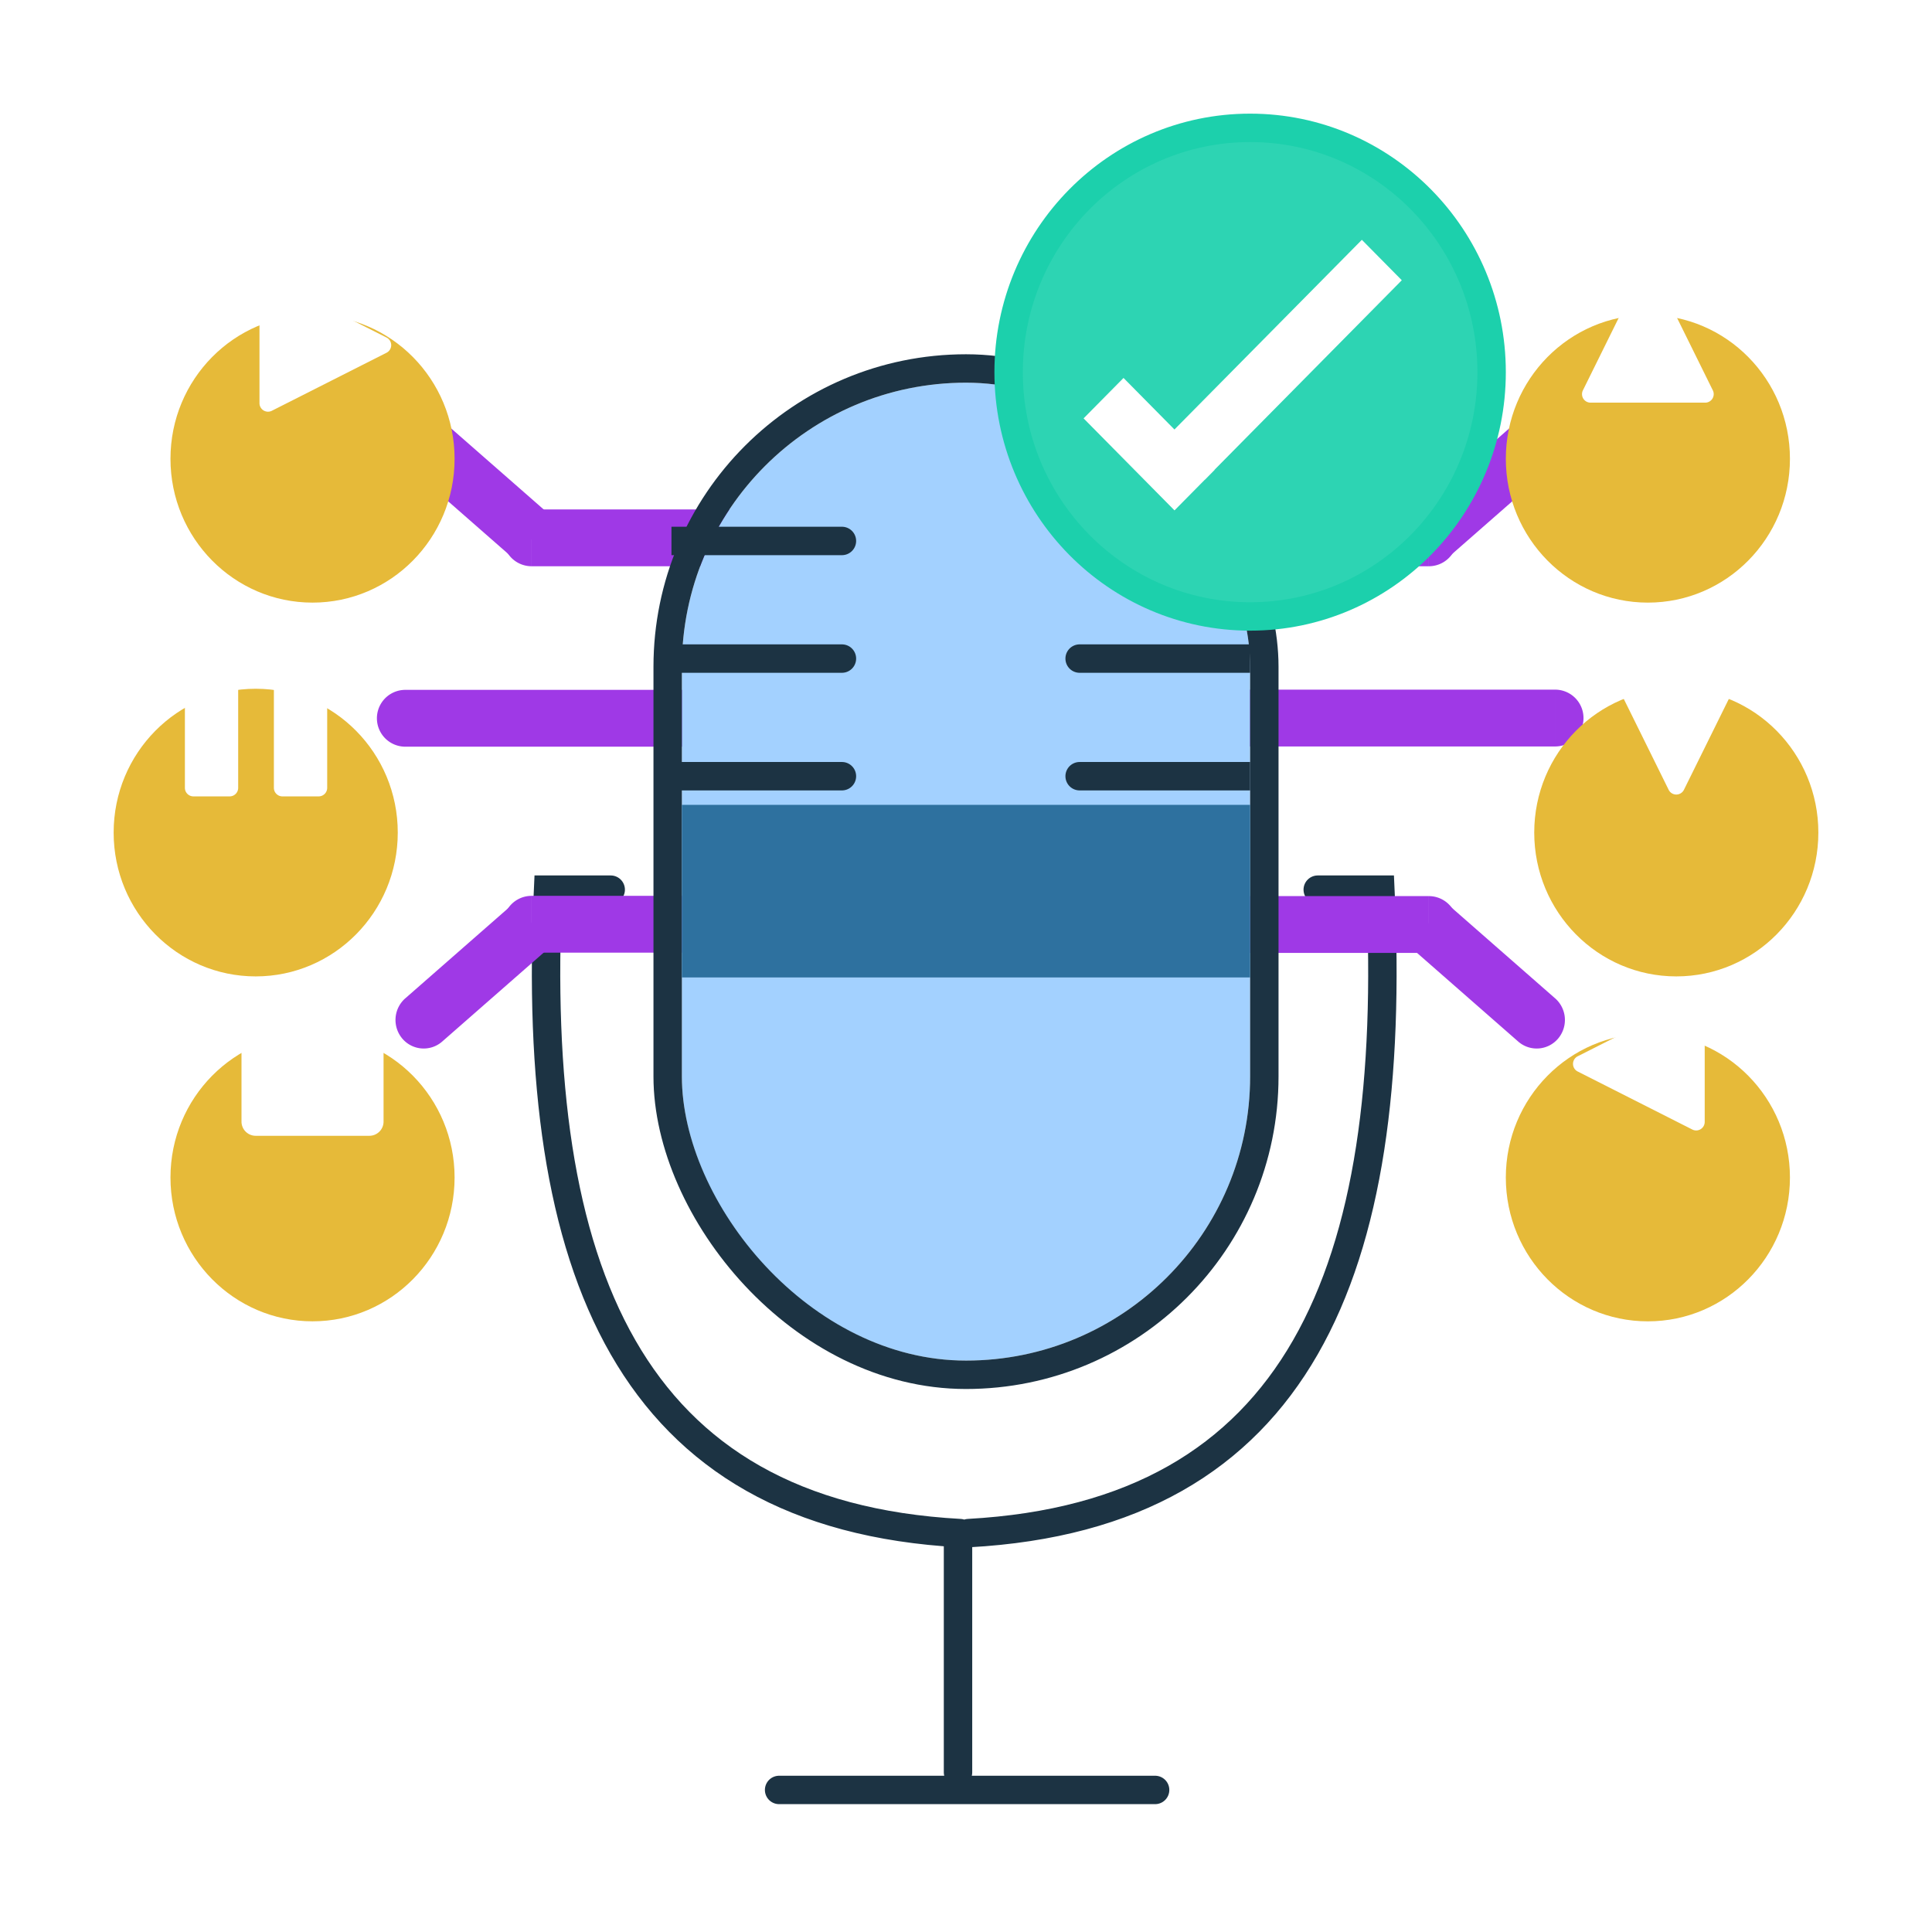 <svg width="68" height="68" fill="none" xmlns="http://www.w3.org/2000/svg"><g filter="url(#a)" stroke="#1C3343" stroke-linecap="round"><path d="M21.495 27.313H19.29c-.63 13.396 2.838 22.009 14.494 22.647M46.38 27.313h2.205c.63 13.396-2.838 22.009-14.494 22.647M40.656 59H27.422M33.719 50.281v8.099"/></g><path d="M15.564 14.802a.986.986 0 0 0-1.402.102 1.015 1.015 0 0 0 .102 1.419l1.3-1.52zm-1.3 1.52 3.841 3.365 1.3-1.52-3.841-3.365-1.3 1.52z" fill="#9F39E6"/><path d="M18.71 17.93a1 1 0 0 0 0 2v-2zm0 2h8.956v-2h-8.955v2z" fill="#9F39E6"/><g filter="url(#b)"><ellipse cx="11" cy="12.148" rx="5" ry="5.062" fill="#E6BA39"/></g><path d="M9.133 10.105a.3.3 0 0 1 .435-.267l4.036 2.042a.3.3 0 0 1 0 .536l-4.036 2.042a.3.3 0 0 1-.435-.267v-4.086z" fill="#fff"/><path d="M14.266 24.281a1 1 0 0 0 0 2v-2zm0 2h13.432v-2H14.266v2z" fill="#9F39E6"/><g filter="url(#c)"><ellipse cx="9" cy="25.304" rx="5" ry="5.062" fill="#E6BA39"/></g><path d="M6.508 22.636a.3.3 0 0 1 .3-.3h1.275a.3.3 0 0 1 .3.3v5.094a.3.3 0 0 1-.3.3H6.808a.3.3 0 0 1-.3-.3v-5.094zM9.64 22.636a.3.3 0 0 1 .3-.3h1.276a.3.3 0 0 1 .3.3v5.094a.3.3 0 0 1-.3.3H9.94a.3.3 0 0 1-.3-.3v-5.094z" fill="#fff"/><path d="M15.564 36.659a.986.986 0 0 1-1.402-.102 1.015 1.015 0 0 1 .102-1.419l1.3 1.52zm-1.3-1.52 3.841-3.365 1.3 1.52-3.841 3.365-1.3-1.52z" fill="#9F39E6"/><path d="M18.71 33.531a1 1 0 0 1 0-2v2zm0-2h8.956v2h-8.955v-2z" fill="#9F39E6"/><g filter="url(#d)"><ellipse cx="11" cy="37.444" rx="5" ry="5.062" fill="#E6BA39"/></g><path d="M8.5 35.414a.5.5 0 0 1 .5-.5h4a.5.5 0 0 1 .5.5v4.062a.5.5 0 0 1-.5.5H9a.5.5 0 0 1-.5-.5v-4.062z" fill="#fff"/><path d="M53.436 14.802a.986.986 0 0 1 1.402.102c.359.42.313 1.055-.102 1.419l-1.3-1.52zm1.3 1.52-3.841 3.365-1.3-1.52 3.841-3.365 1.3 1.52z" fill="#9F39E6"/><path d="M50.29 17.93a1 1 0 0 1 0 2v-2zm0 2h-8.956v-2h8.955v2z" fill="#9F39E6"/><g filter="url(#e)"><ellipse cx="5" cy="5.062" rx="5" ry="5.062" transform="matrix(-1 0 0 1 63 7.086)" fill="#E6BA39"/></g><path d="M55.983 14.172a.3.3 0 0 1-.27-.433l2.018-4.084a.3.3 0 0 1 .538 0l2.017 4.084a.3.3 0 0 1-.269.433h-4.034z" fill="#fff"/><path d="M54.734 24.273a1 1 0 0 1 0 2v-2zm0 2H41.301v-2h13.433v2z" fill="#9F39E6"/><g filter="url(#f)"><ellipse cx="5" cy="5.062" rx="5" ry="5.062" transform="matrix(-1 0 0 1 64 20.242)" fill="#E6BA39"/></g><path d="M61.017 23.281a.3.3 0 0 1 .27.433l-2.018 4.084a.3.3 0 0 1-.538 0l-2.017-4.084a.3.3 0 0 1 .269-.433h4.034z" fill="#fff"/><path d="M53.436 36.659a.986.986 0 0 0 1.402-.102 1.015 1.015 0 0 0-.102-1.419l-1.3 1.52zm1.3-1.52-3.841-3.365-1.3 1.52 3.841 3.365 1.3-1.52z" fill="#9F39E6"/><path d="M50.29 33.54a1 1 0 0 0 0-2v2zm0-2h-8.956v2h8.955v-2z" fill="#9F39E6"/><g filter="url(#g)"><ellipse cx="5" cy="5.062" rx="5" ry="5.062" transform="matrix(-1 0 0 1 63 32.383)" fill="#E6BA39"/></g><path d="M60 39.489a.3.3 0 0 1-.435.267l-4.036-2.043a.3.3 0 0 1 0-.535l4.035-2.043a.3.3 0 0 1 .436.268v4.086z" fill="#fff"/><g filter="url(#h)"><rect x="24" y="9.469" width="20" height="34.419" rx="10" fill="#A3D1FF"/><rect x="23.5" y="8.969" width="21" height="35.419" rx="10.5" stroke="#1C3343"/></g><path fill="#2E719F" d="M24 28.328h20v6.074H24z"/><path d="M29.633 19.54a.5.5 0 1 0 0-1v1zm-6 0h6v-1h-6v1zM29.633 23.68a.5.5 0 1 0 0-1v1zm-6 0h6v-1h-6v1zM29.633 27.82a.5.5 0 1 0 0-1v1zm-6 0h6v-1h-6v1zM38 19.54a.5.5 0 0 1 0-1v1zm6 0h-6v-1h6v1zM38 23.68a.5.5 0 0 1 0-1v1zm6 0h-6v-1h6v1zM38 27.82a.5.5 0 1 1 0-1v1zm6 0h-6v-1h6v1z" fill="#1C3343"/><g filter="url(#i)"><path d="M44 17.697c4.7 0 8.5-3.855 8.5-8.598C52.5 4.355 48.7.5 44 .5s-8.5 3.856-8.5 8.599 3.8 8.598 8.5 8.598z" fill="#2DD4B3" stroke="#1CD0AC"/><path transform="scale(.994 1.006) rotate(45 6.315 51.646)" stroke="#fff" stroke-width="2" d="M0-1h4.553M0-1h4.553"/><path transform="scale(.994 1.006) rotate(-45 36.787 -45.093)" stroke="#fff" stroke-width="2" d="M0-1h9.866M0-1h9.866"/></g><defs><filter id="a" x="14.719" y="26.813" width="38.438" height="40.688" filterUnits="userSpaceOnUse" color-interpolation-filters="sRGB"><feFlood flood-opacity="0" result="BackgroundImageFix"/><feColorMatrix in="SourceAlpha" values="0 0 0 0 0 0 0 0 0 0 0 0 0 0 0 0 0 0 127 0" result="hardAlpha"/><feOffset dy="4"/><feGaussianBlur stdDeviation="2"/><feComposite in2="hardAlpha" operator="out"/><feColorMatrix values="0 0 0 0 0 0 0 0 0 0 0 0 0 0 0 0 0 0 0.25 0"/><feBlend in2="BackgroundImageFix" result="effect1_dropShadow_687_252"/><feBlend in="SourceGraphic" in2="effect1_dropShadow_687_252" result="shape"/></filter><filter id="b" x="2" y="7.086" width="18" height="18.125" filterUnits="userSpaceOnUse" color-interpolation-filters="sRGB"><feFlood flood-opacity="0" result="BackgroundImageFix"/><feColorMatrix in="SourceAlpha" values="0 0 0 0 0 0 0 0 0 0 0 0 0 0 0 0 0 0 127 0" result="hardAlpha"/><feOffset dy="4"/><feGaussianBlur stdDeviation="2"/><feComposite in2="hardAlpha" operator="out"/><feColorMatrix values="0 0 0 0 0 0 0 0 0 0 0 0 0 0 0 0 0 0 0.25 0"/><feBlend in2="BackgroundImageFix" result="effect1_dropShadow_687_252"/><feBlend in="SourceGraphic" in2="effect1_dropShadow_687_252" result="shape"/></filter><filter id="c" x="0" y="20.242" width="18" height="18.125" filterUnits="userSpaceOnUse" color-interpolation-filters="sRGB"><feFlood flood-opacity="0" result="BackgroundImageFix"/><feColorMatrix in="SourceAlpha" values="0 0 0 0 0 0 0 0 0 0 0 0 0 0 0 0 0 0 127 0" result="hardAlpha"/><feOffset dy="4"/><feGaussianBlur stdDeviation="2"/><feComposite in2="hardAlpha" operator="out"/><feColorMatrix values="0 0 0 0 0 0 0 0 0 0 0 0 0 0 0 0 0 0 0.25 0"/><feBlend in2="BackgroundImageFix" result="effect1_dropShadow_687_252"/><feBlend in="SourceGraphic" in2="effect1_dropShadow_687_252" result="shape"/></filter><filter id="d" x="2" y="32.383" width="18" height="18.125" filterUnits="userSpaceOnUse" color-interpolation-filters="sRGB"><feFlood flood-opacity="0" result="BackgroundImageFix"/><feColorMatrix in="SourceAlpha" values="0 0 0 0 0 0 0 0 0 0 0 0 0 0 0 0 0 0 127 0" result="hardAlpha"/><feOffset dy="4"/><feGaussianBlur stdDeviation="2"/><feComposite in2="hardAlpha" operator="out"/><feColorMatrix values="0 0 0 0 0 0 0 0 0 0 0 0 0 0 0 0 0 0 0.25 0"/><feBlend in2="BackgroundImageFix" result="effect1_dropShadow_687_252"/><feBlend in="SourceGraphic" in2="effect1_dropShadow_687_252" result="shape"/></filter><filter id="e" x="49" y="7.086" width="18" height="18.125" filterUnits="userSpaceOnUse" color-interpolation-filters="sRGB"><feFlood flood-opacity="0" result="BackgroundImageFix"/><feColorMatrix in="SourceAlpha" values="0 0 0 0 0 0 0 0 0 0 0 0 0 0 0 0 0 0 127 0" result="hardAlpha"/><feOffset dy="4"/><feGaussianBlur stdDeviation="2"/><feComposite in2="hardAlpha" operator="out"/><feColorMatrix values="0 0 0 0 0 0 0 0 0 0 0 0 0 0 0 0 0 0 0.25 0"/><feBlend in2="BackgroundImageFix" result="effect1_dropShadow_687_252"/><feBlend in="SourceGraphic" in2="effect1_dropShadow_687_252" result="shape"/></filter><filter id="f" x="50" y="20.242" width="18" height="18.125" filterUnits="userSpaceOnUse" color-interpolation-filters="sRGB"><feFlood flood-opacity="0" result="BackgroundImageFix"/><feColorMatrix in="SourceAlpha" values="0 0 0 0 0 0 0 0 0 0 0 0 0 0 0 0 0 0 127 0" result="hardAlpha"/><feOffset dy="4"/><feGaussianBlur stdDeviation="2"/><feComposite in2="hardAlpha" operator="out"/><feColorMatrix values="0 0 0 0 0 0 0 0 0 0 0 0 0 0 0 0 0 0 0.25 0"/><feBlend in2="BackgroundImageFix" result="effect1_dropShadow_687_252"/><feBlend in="SourceGraphic" in2="effect1_dropShadow_687_252" result="shape"/></filter><filter id="g" x="49" y="32.383" width="18" height="18.125" filterUnits="userSpaceOnUse" color-interpolation-filters="sRGB"><feFlood flood-opacity="0" result="BackgroundImageFix"/><feColorMatrix in="SourceAlpha" values="0 0 0 0 0 0 0 0 0 0 0 0 0 0 0 0 0 0 127 0" result="hardAlpha"/><feOffset dy="4"/><feGaussianBlur stdDeviation="2"/><feComposite in2="hardAlpha" operator="out"/><feColorMatrix values="0 0 0 0 0 0 0 0 0 0 0 0 0 0 0 0 0 0 0.25 0"/><feBlend in2="BackgroundImageFix" result="effect1_dropShadow_687_252"/><feBlend in="SourceGraphic" in2="effect1_dropShadow_687_252" result="shape"/></filter><filter id="h" x="19" y="8.469" width="30" height="44.422" filterUnits="userSpaceOnUse" color-interpolation-filters="sRGB"><feFlood flood-opacity="0" result="BackgroundImageFix"/><feColorMatrix in="SourceAlpha" values="0 0 0 0 0 0 0 0 0 0 0 0 0 0 0 0 0 0 127 0" result="hardAlpha"/><feOffset dy="4"/><feGaussianBlur stdDeviation="2"/><feComposite in2="hardAlpha" operator="out"/><feColorMatrix values="0 0 0 0 0 0 0 0 0 0 0 0 0 0 0 0 0 0 0.25 0"/><feBlend in2="BackgroundImageFix" result="effect1_dropShadow_687_252"/><feBlend in="SourceGraphic" in2="effect1_dropShadow_687_252" result="shape"/></filter><filter id="i" x="31" y="0" width="26" height="26.195" filterUnits="userSpaceOnUse" color-interpolation-filters="sRGB"><feFlood flood-opacity="0" result="BackgroundImageFix"/><feColorMatrix in="SourceAlpha" values="0 0 0 0 0 0 0 0 0 0 0 0 0 0 0 0 0 0 127 0" result="hardAlpha"/><feOffset dy="4"/><feGaussianBlur stdDeviation="2"/><feComposite in2="hardAlpha" operator="out"/><feColorMatrix values="0 0 0 0 0 0 0 0 0 0 0 0 0 0 0 0 0 0 0.25 0"/><feBlend in2="BackgroundImageFix" result="effect1_dropShadow_687_252"/><feBlend in="SourceGraphic" in2="effect1_dropShadow_687_252" result="shape"/></filter></defs></svg>